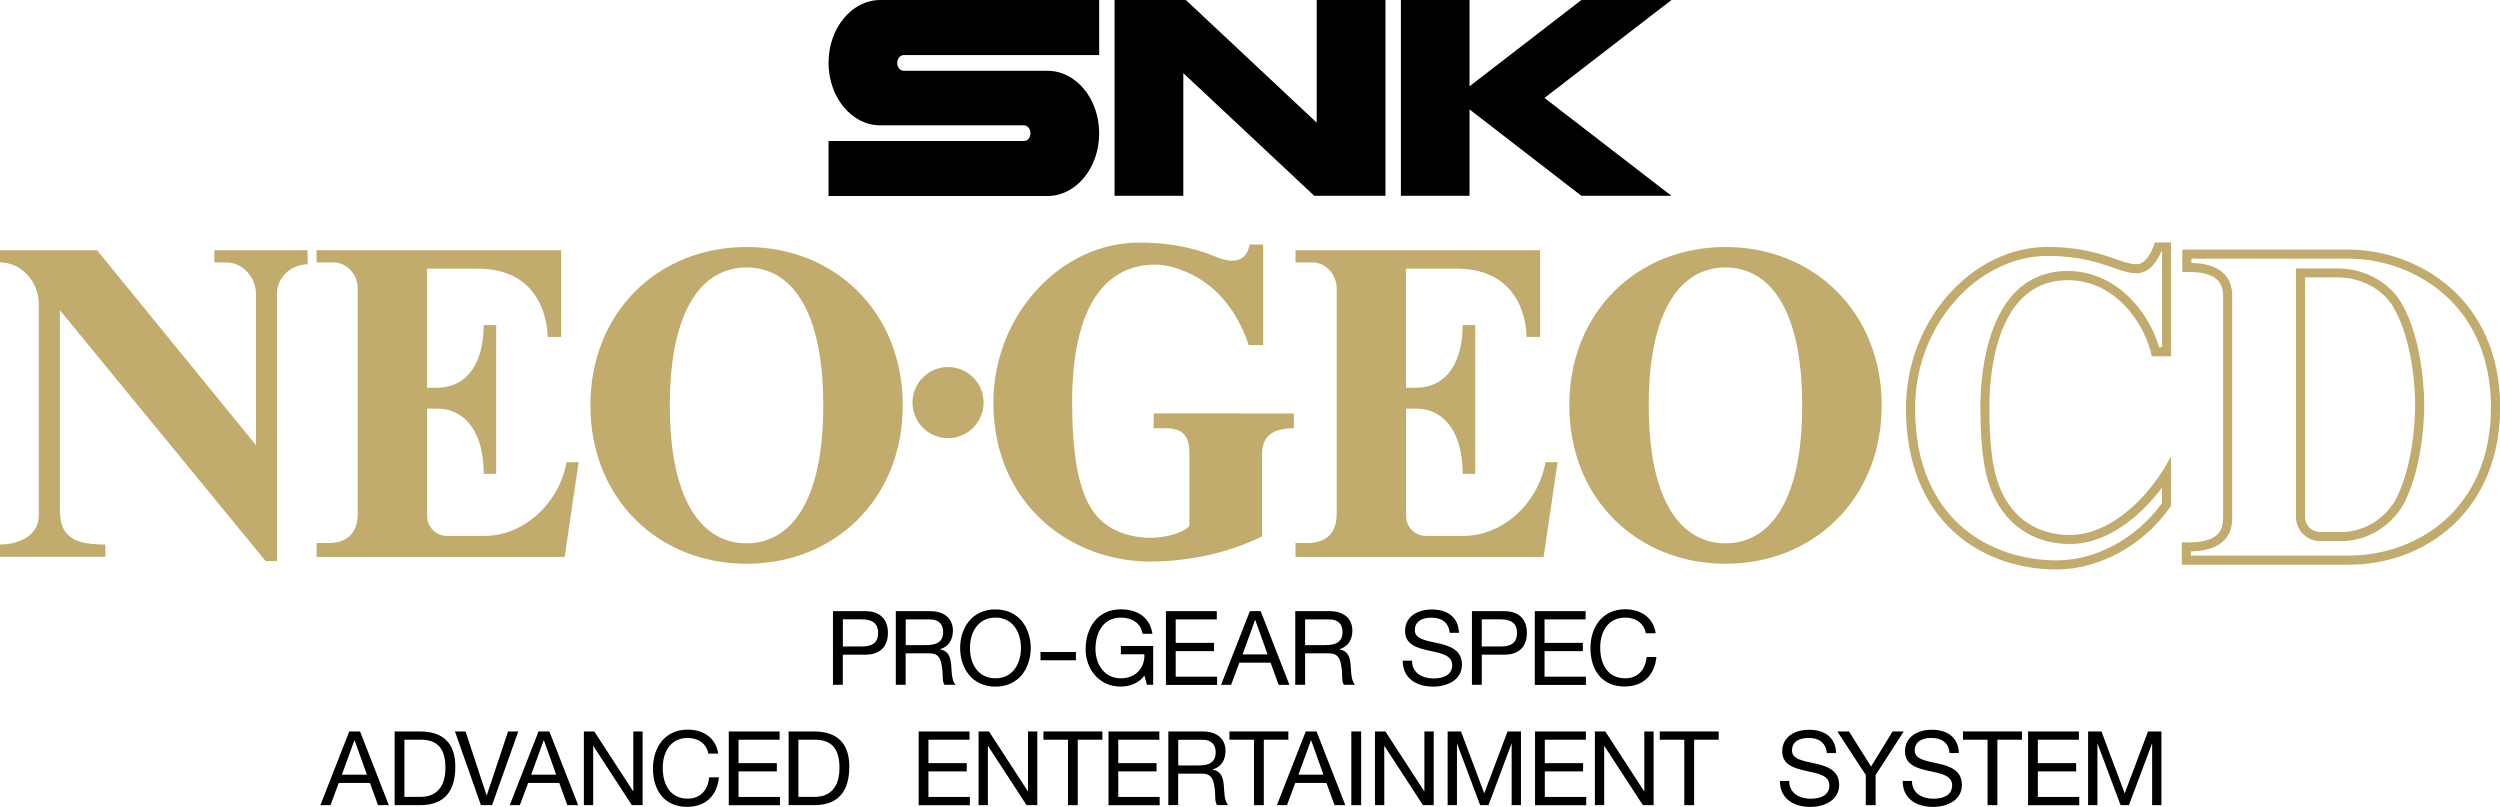 <?xml version="1.0" encoding="utf-8"?>
<!-- Generator: Adobe Illustrator 26.0.1, SVG Export Plug-In . SVG Version: 6.00 Build 0)  -->
<svg version="1.1" id="Layer_1" xmlns="http://www.w3.org/2000/svg" xmlns:xlink="http://www.w3.org/1999/xlink" x="0px" y="0px"
	 viewBox="0 0 3839 1239.1" style="enable-background:new 0 0 3839 1239.1;" xml:space="preserve">
<style type="text/css">
	.st0{fill:#FFFFFF;}
	.st1{fill:#C2AC6D;}
	.st2{fill:#FCEA3C;}
	.st3{fill:#299DD8;}
</style>
<g>
	<g>
		<g>
			<g>
				<g>
					<g>
						<path d="M1272.3,96.4c0,53.1,35.7,96.1,79.5,96.1h220.7c5.5,0,9.9,5.5,9.9,12c0,6.7-4.4,12-9.9,12h-300.2v84.5h336.1
							c44,0,79.5-43.1,79.5-96.2s-35.5-96.1-79.5-96.1h-220.7c-5.5,0-9.9-5.3-9.9-12c0-6.5,4.4-12.1,9.9-12.1h300.2V0h-336.1
							C1307.9,0,1272.3,43.3,1272.3,96.4z"/>
						<g>
							<polygon points="2021.9,0 2021.9,188.3 1821,0 1711.5,0 1711.5,300.7 1817.1,300.7 1817.1,112.3 2018.2,300.7 2127.5,300.7 
								2127.5,0 							"/>
						</g>
						<polygon points="2566.7,0 2428.4,0 2256.6,132.5 2256.6,0 2151.2,0 2151.2,300.7 2256.6,300.7 2256.6,168 2428.4,300.7 
							2566.7,300.7 2371.7,150.4 						"/>
					</g>
				</g>
			</g>
		</g>
	</g>
	<g>
		<g>
			<g>
				<g>
					<g>
						<path class="st1" d="M3687.4,464.9c-18.8-32-57.1-52.7-97.4-52.7h-64.3v381.8c0,20.4,16.6,36.9,37,36.9h33.4
							c41.3,0,81.1-26,98.8-64.6c25.8-56.2,27.8-125.4,27.8-145.2C3722.6,611.1,3721.7,523.1,3687.4,464.9z M3682.2,760.4
							c-15.5,33.8-50.2,56.5-86.2,56.5h-33.4c-12.7,0-23-10.3-23-23V426h50.4c35.5,0,69.1,18,85.4,45.9
							c32.3,55.1,33.3,139.6,33.3,149C3708.7,640.1,3706.8,706.7,3682.2,760.4z"/>
						<path class="st1" d="M3606.1,383.3h-255v34.3h9.1c44.5,0,53.6,16.7,53.6,37.4v340.5c0,20.6-9.2,37.4-53.6,37.4h-9.8v34.3h74.9
							h101.6h79.4c118.8,0,232.9-83,232.9-241.9C3839,457.3,3711.7,383.3,3606.1,383.3z M3606.1,853.2h-241.8v-6.5
							c42.1-1,63.5-18.3,63.5-51.2V454.9c0-32.8-21.1-50-62.7-51.2v-6.5h241.1c53.8,0,107.3,19.9,146.8,54.6
							c47.2,41.4,72.1,101.4,72.1,173.5C3825.1,781.9,3711.6,853.2,3606.1,853.2z"/>
					</g>
					<path class="st1" d="M3175.2,430.2c74,0,118.9,67.6,129.2,117h29.4V372.3h-25c0,0-8.8,33.5-28.1,33.5
						c-25.1,0-56.7-26.6-136.8-26.6c-114.8,0-217.1,112.1-217.1,247.9c0,172.4,115.2,247.4,231.5,247.4c64.5,0,134.3-37,175.4-97.6
						v-76.1c-30.1,58.5-90,120.7-155.2,120.7c-44,0-88.8-20.8-109.4-77.4c-10.6-29.1-14.2-67.9-14.2-119.2
						C3055,552.6,3074.1,430.2,3175.2,430.2z M3041.1,624.9c0,57.2,4.6,95.4,15,123.9c20,55,64.7,86.6,122.5,86.6
						c54.5,0,105.7-39,141.3-86.4v23.5c-38.1,53.6-101,88-161.5,88c-100.4,0-217.6-61.1-217.6-233.5c0-61.7,22-120.6,62-165.6
						c38.5-43.4,90-68.4,141.2-68.4c49,0,78.9,10.4,100.8,18c13.8,4.8,24.7,8.6,36,8.6c20.9,0,32.6-20.4,38-33.5h1.2v147h-4.6
						c-16.8-58.6-69.2-117-140.1-117C3050.8,416.3,3041.1,576,3041.1,624.9z"/>
				</g>
			</g>
			<path class="st1" d="M472.3,384.2H329.1v18.8h18.7c25,0,45.3,23.3,45.3,48.3v232.3L149,384.2H0v18.8c33.3,0,59.5,30,59.5,63.4
				v325.5c0,33.3-35.1,44.3-59.5,44.3v18.8h161.8v-18.8c-30.3-0.2-46.3-4.3-56.7-14.1C94.8,812.4,92,799.4,92,781.5V476.4l316,385.3
				h17.3v-410c0-24.3,19-44.9,47-45.9V384.2z"/>
			<circle class="st1" cx="1455.8" cy="618.2" r="54.6"/>
			<g>
				<path class="st1" d="M1771.6,634.8v22.7h17.8c28.9,0,37,13.9,37,38.8v111.3c-6.6,8-29.1,18.2-61,18.2c-6.5,0-43.3-0.7-70.8-23.3
					c-28.8-23.6-48.2-71.5-48.2-185.3c0-148.2,52.1-210.9,127.7-210.9c24.6,0,107.9,16.6,143.4,123.7h22.2V375.5h-21
					c-2.7,20.8-19.1,32.3-50.1,19.4c-46.8-19.5-88.7-22.4-119.4-22.4c-120.9,0-223.8,111.9-223.8,245.6
					c0,154,116.3,244.2,241.1,244.2c59.2,0,121.9-13.7,171.6-38.8V696.4c0-29.8,20.8-38.8,48.8-38.8v-22.7L1771.6,634.8
					L1771.6,634.8z"/>
			</g>
			<g>
				<path class="st1" d="M870,709.7c-11.7,64.5-67.3,114.9-129.7,113.3h-53.8c-16.9,0-30.6-13.7-30.6-30.6v-165h14.8
					c44,0,72.1,36.9,72.1,100.3H762V615.3v-5.7V499.3h-19.3c0,55.8-23.6,96.1-72.2,96.1h-14.8V412.5h77.4
					c104.2,0,107.8,92.9,107.8,104.9h20.8V416.5v-32.3H486.1V403h26.5c20.3,0,36.7,19.2,36.7,39.4v346.6c0,36.5-23.9,44.8-44.2,44.8
					h-19v21.4h63.2h317.8l21.4-145.4H870z"/>
				<g>
					<g>
						<path class="st1" d="M1146.4,379.3c-135.5,0-239.8,99.8-239.8,243.2s104.4,243.2,239.8,243.2c135.5,0,239.9-99.8,239.9-243.2
							S1281.9,379.3,1146.4,379.3z M1146.4,834.3c-65.1,0-117.8-59.6-117.8-211.8s52.8-211.8,117.8-211.8
							c65.1,0,117.8,59.6,117.8,211.8C1264.3,774.7,1211.5,834.3,1146.4,834.3z"/>
					</g>
				</g>
			</g>
			<g>
				<path class="st1" d="M2373.3,709.7c-11.7,64.5-67.3,114.9-129.7,113.3h-53.8c-16.9,0-30.6-13.7-30.6-30.6v-165h14.8
					c44,0,72.1,36.9,72.1,100.3h19.3V615.3v-5.7V499.3H2246c0,55.8-23.6,96.1-72.2,96.1H2159V412.5h77.4
					c104.2,0,107.8,92.9,107.8,104.9h20.8V416.5v-32.3h-375.6V403h26.5c20.3,0,36.7,19.2,36.7,39.4v346.6
					c0,36.5-23.9,44.8-44.2,44.8h-19v21.4h63.2h317.8l21.4-145.4H2373.3z"/>
				<g>
					<g>
						<path class="st1" d="M2649.6,379.3c-135.5,0-239.8,99.8-239.8,243.2s104.4,243.2,239.8,243.2c135.5,0,239.9-99.8,239.9-243.2
							S2785.1,379.3,2649.6,379.3z M2649.6,834.3c-65.1,0-117.8-59.6-117.8-211.8s52.8-211.8,117.8-211.8
							c65.1,0,117.8,59.6,117.8,211.8C2767.6,774.7,2714.7,834.3,2649.6,834.3z"/>
					</g>
				</g>
			</g>
		</g>
		<g>
			<path d="M536.3,1123.2h16.6l44.2,113.2h-16.6l-12.4-34.1h-47.9l-12.7,34.1H492L536.3,1123.2z M525,1189.6h38.4l-18.9-52.8h-0.3
				L525,1189.6z"/>
			<path d="M606,1123.2h38.8c34.9,0,54.4,17.4,54.4,53.9c0,37.9-16.6,59.3-54.4,59.3H606V1123.2z M621,1223.7h25
				c10.3,0,38-2.9,38-44.5c0-26.9-10-43.3-37.7-43.3H621V1223.7z"/>
			<path d="M755.6,1236.4h-17.1l-39.9-113.2h16.3l32.3,98.1h0.3l32.7-98.1h15.7L755.6,1236.4z"/>
			<path d="M827,1123.2h16.6l44.2,113.2h-16.6l-12.4-34.1H811l-12.7,34.1h-15.5L827,1123.2z M815.7,1189.6h38.4l-18.9-52.8h-0.3
				L815.7,1189.6z"/>
			<path d="M896.6,1123.2h16l59.6,91.8h0.3v-91.8h14.3v113.2h-16.5l-59.1-90.8h-0.3v90.8h-14.3V1123.2z"/>
			<path d="M1087.8,1157.3c-3.2-16-16-24.1-31.7-24.1c-26.9,0-38.4,22.2-38.4,45.8c0,25.8,11.4,47.4,38.5,47.4
				c19.8,0,31.2-13.9,32.7-32.7h15.1c-2.9,28.2-20.4,45.3-49,45.3c-35.2,0-52.3-26-52.3-59c0-32.8,18.7-59.6,53.6-59.6
				c23.6,0,43.1,12.7,46.6,36.8H1087.8z"/>
			<path d="M1119.1,1123.2h78.1v12.7h-63.1v36h58.8v12.7h-58.8v39.2h63.6v12.7h-78.6V1123.2z"/>
			<path d="M1211,1123.2h38.8c34.9,0,54.4,17.4,54.4,53.9c0,37.9-16.6,59.3-54.4,59.3H1211V1123.2z M1226.1,1223.7h25
				c10.3,0,38-2.9,38-44.5c0-26.9-10-43.3-37.7-43.3h-25.4V1223.7z"/>
			<path d="M1410.7,1123.2h78.1v12.7h-63.1v36h58.8v12.7h-58.8v39.2h63.6v12.7h-78.6V1123.2z"/>
			<path d="M1502.7,1123.2h16l59.6,91.8h0.3v-91.8h14.3v113.2h-16.5l-59.1-90.8h-0.3v90.8h-14.3V1123.2z"/>
			<path d="M1640,1135.9h-37.7v-12.7h90.5v12.7H1655v100.5H1640V1135.9z"/>
			<path d="M1702.2,1123.2h78.1v12.7h-63.1v36h58.8v12.7h-58.8v39.2h63.6v12.7h-78.6V1123.2z"/>
			<path d="M1794.2,1123.2h53.3c21.2,0,34.4,11.6,34.4,29.6c0,13.6-6,24.9-19.7,28.7v0.3c13.2,2.5,15.8,12.2,17,23.3
				c1,11.1,0.3,23.5,6.7,31.2H1869c-4.3-4.6-1.9-16.8-4.1-27.9c-1.6-11.1-4.3-20.4-18.9-20.4h-36.8v48.3h-15.1V1123.2z
				 M1840.6,1175.4c14.1,0,26.2-3.6,26.2-20.1c0-11.1-6-19.3-20.1-19.3h-37.4v39.5H1840.6z"/>
			<path d="M1925.6,1135.9h-37.7v-12.7h90.5v12.7h-37.7v100.5h-15.1V1135.9z"/>
			<path d="M2005.1,1123.2h16.6l44.2,113.2h-16.6l-12.4-34.1h-47.9l-12.7,34.1h-15.5L2005.1,1123.2z M1993.9,1189.6h38.4l-18.9-52.8
				h-0.3L1993.9,1189.6z"/>
			<path d="M2075.1,1123.2h15.1v113.2h-15.1V1123.2z"/>
			<path d="M2111.4,1123.2h16l59.6,91.8h0.3v-91.8h14.3v113.2h-16.5l-59.1-90.8h-0.3v90.8h-14.3V1123.2z"/>
			<path d="M2222.9,1123.2h20.6l35.7,95.1l35.8-95.1h20.6v113.2h-14.3v-94.2h-0.3l-35.3,94.2h-12.8l-35.3-94.2h-0.3v94.2h-14.3
				V1123.2z"/>
			<path d="M2357.2,1123.2h78.1v12.7h-63.1v36h58.8v12.7h-58.8v39.2h63.6v12.7h-78.6V1123.2z"/>
			<path d="M2449.1,1123.2h16l59.6,91.8h0.3v-91.8h14.3v113.2h-16.5l-59.1-90.8h-0.3v90.8h-14.3V1123.2z"/>
			<path d="M2586.4,1135.9h-37.7v-12.7h90.5v12.7h-37.7v100.5h-15.1V1135.9z"/>
			<path d="M2805.3,1156.3c-1.7-16.2-12.5-23.1-28.1-23.1c-12.7,0-25.4,4.6-25.4,19.3c0,13.9,18.1,16,36.3,20.1
				c18.1,4.1,36.1,10.5,36.1,32.7c0,24.1-23.6,33.8-44.2,33.8c-25.4,0-46.8-12.4-46.8-39.9h14.3c0,19,15.8,27.3,33,27.3
				c13.6,0,28.7-4.3,28.7-20.6c0-15.5-18.1-18.2-36.1-22.2c-18.1-4-36.3-9.2-36.3-30c0-23,20.4-33.1,41.1-33.1
				c23.1,0,40.7,10.9,41.7,35.8H2805.3z"/>
			<path d="M2880.2,1190.1v46.3h-15.1v-46.3l-43.7-66.9h17.9l33.9,53.9l33.1-53.9h17.1L2880.2,1190.1z"/>
			<path d="M2993.8,1156.3c-1.7-16.2-12.5-23.1-28.1-23.1c-12.7,0-25.4,4.6-25.4,19.3c0,13.9,18.1,16,36.3,20.1
				c18.1,4.1,36.1,10.5,36.1,32.7c0,24.1-23.6,33.8-44.2,33.8c-25.4,0-46.8-12.4-46.8-39.9h14.3c0,19,15.8,27.3,33,27.3
				c13.6,0,28.7-4.3,28.7-20.6c0-15.5-18.1-18.2-36.1-22.2c-18.1-4-36.3-9.2-36.3-30c0-23,20.4-33.1,41.1-33.1
				c23.1,0,40.7,10.9,41.7,35.8H2993.8z"/>
			<path d="M3052.1,1135.9h-37.7v-12.7h90.5v12.7h-37.7v100.5h-15.1V1135.9z"/>
			<path d="M3114.3,1123.2h78.1v12.7h-63.1v36h58.8v12.7h-58.8v39.2h63.6v12.7h-78.6V1123.2z"/>
			<path d="M3206.4,1123.2h20.6l35.7,95.1l35.8-95.1h20.6v113.2h-14.3v-94.2h-0.3l-35.3,94.2h-12.8l-35.3-94.2h-0.3v94.2h-14.3
				V1123.2z"/>
		</g>
		<g>
			<g>
				<g>
					<path d="M1279.2,938.5h49.6c22.5,0,34.7,12.5,34.7,33.4c0,20.9-12.2,33.6-34.7,33.4h-34.6v46.3h-15.1V938.5z M1294.3,992.7
						h29.5c17,0.2,24.7-7.3,24.7-20.8c0-13.5-7.8-20.8-24.7-20.8h-29.5V992.7z"/>
					<path d="M1375.6,938.5h53.3c21.2,0,34.4,11.6,34.4,29.6c0,13.6-6,24.9-19.7,28.7v0.3c13.2,2.5,15.8,12.2,17,23.3
						c1,11.1,0.3,23.5,6.7,31.2h-16.8c-4.3-4.6-1.9-16.8-4.1-27.9c-1.6-11.1-4.3-20.4-18.9-20.4h-36.8v48.3h-15.1V938.5z
						 M1422.1,990.6c14.1,0,26.2-3.6,26.2-20.1c0-11.1-6-19.3-20.1-19.3h-37.4v39.5H1422.1z"/>
					<path d="M1528.6,935.8c36,0,54.2,28.5,54.2,59.3c0,30.7-18.2,59.3-54.2,59.3c-36,0-54.2-28.5-54.2-59.3
						C1474.3,964.3,1492.6,935.8,1528.6,935.8z M1528.6,1041.6c27.6,0,39.2-23.8,39.2-46.6c0-22.8-11.6-46.6-39.2-46.6
						c-27.6,0-39.1,23.8-39.1,46.6C1489.4,1017.9,1501,1041.6,1528.6,1041.6z"/>
					<path d="M1597.8,1001.2h54.4v12.7h-54.4V1001.2z"/>
				</g>
			</g>
			<g>
				<g>
					<path d="M2226.1,971.6c-1.7-16.2-12.5-23.1-28.1-23.1c-12.7,0-25.4,4.6-25.4,19.3c0,13.9,18.1,16,36.3,20.1
						c18.1,4.1,36.1,10.5,36.1,32.7c0,24.1-23.6,33.8-44.2,33.8c-25.4,0-46.8-12.4-46.8-39.9h14.3c0,19,15.8,27.3,33,27.3
						c13.6,0,28.7-4.3,28.7-20.6c0-15.5-18.1-18.2-36.1-22.2c-18.1-4-36.3-9.2-36.3-30c0-23,20.4-33.1,41.1-33.1
						c23.1,0,40.7,10.9,41.7,35.8H2226.1z"/>
					<path d="M2260.4,938.5h49.6c22.5,0,34.7,12.5,34.7,33.4c0,20.9-12.2,33.6-34.7,33.4h-34.6v46.3h-15.1V938.5z M2275.4,992.7
						h29.5c17,0.2,24.7-7.3,24.7-20.8c0-13.5-7.8-20.8-24.7-20.8h-29.5V992.7z"/>
					<path d="M2356.8,938.5h78.1v12.7h-63.1v36h58.8v12.7h-58.8v39.2h63.6v12.7h-78.6V938.5z"/>
					<path d="M2527.4,972.5c-3.2-16-16-24.1-31.7-24.1c-26.9,0-38.4,22.2-38.4,45.8c0,25.8,11.4,47.4,38.5,47.4
						c19.8,0,31.2-13.9,32.7-32.7h15.1c-2.9,28.2-20.4,45.3-49,45.3c-35.2,0-52.3-26-52.3-59c0-32.8,18.7-59.6,53.6-59.6
						c23.6,0,43.1,12.7,46.6,36.8H2527.4z"/>
				</g>
			</g>
			<g>
				<g>
					<path d="M1757.3,1037.5c-8.7,11.9-23,16.8-36.3,16.8c-33.8,0-53.9-27.6-53.9-57.1c0-33,18.1-61.5,53.9-61.5
						c24.7,0,44.4,11.1,48.7,37.6h-15.1c-3-17.1-16.8-24.9-33.6-24.9c-27.4,0-38.8,23.8-38.8,48c0,23.6,13.6,45.2,38.8,45.2
						c23.3,0,37.2-16.3,36.3-36.9h-36.1V992h49.6v59.6h-9.5L1757.3,1037.5z"/>
					<path d="M1790.4,938.5h78.1v12.7h-63.1v36h58.8v12.7h-58.8v39.2h63.6v12.7h-78.6V938.5z"/>
					<path d="M1919.3,938.5h16.6l44.2,113.2h-16.6l-12.4-34.1h-47.9l-12.7,34.1h-15.5L1919.3,938.5z M1908.1,1004.9h38.4l-18.9-52.8
						h-0.3L1908.1,1004.9z"/>
					<path d="M1989,938.5h53.3c21.2,0,34.4,11.6,34.4,29.6c0,13.6-6,24.9-19.7,28.7v0.3c13.2,2.5,15.9,12.2,17,23.3
						c1,11.1,0.3,23.5,6.7,31.2h-16.8c-4.3-4.6-1.9-16.8-4.1-27.9c-1.6-11.1-4.3-20.4-18.9-20.4h-36.8v48.3H1989V938.5z
						 M2035.4,990.6c14.1,0,26.2-3.6,26.2-20.1c0-11.1-6-19.3-20.1-19.3h-37.4v39.5H2035.4z"/>
				</g>
			</g>
		</g>
	</g>
</g>
</svg>
